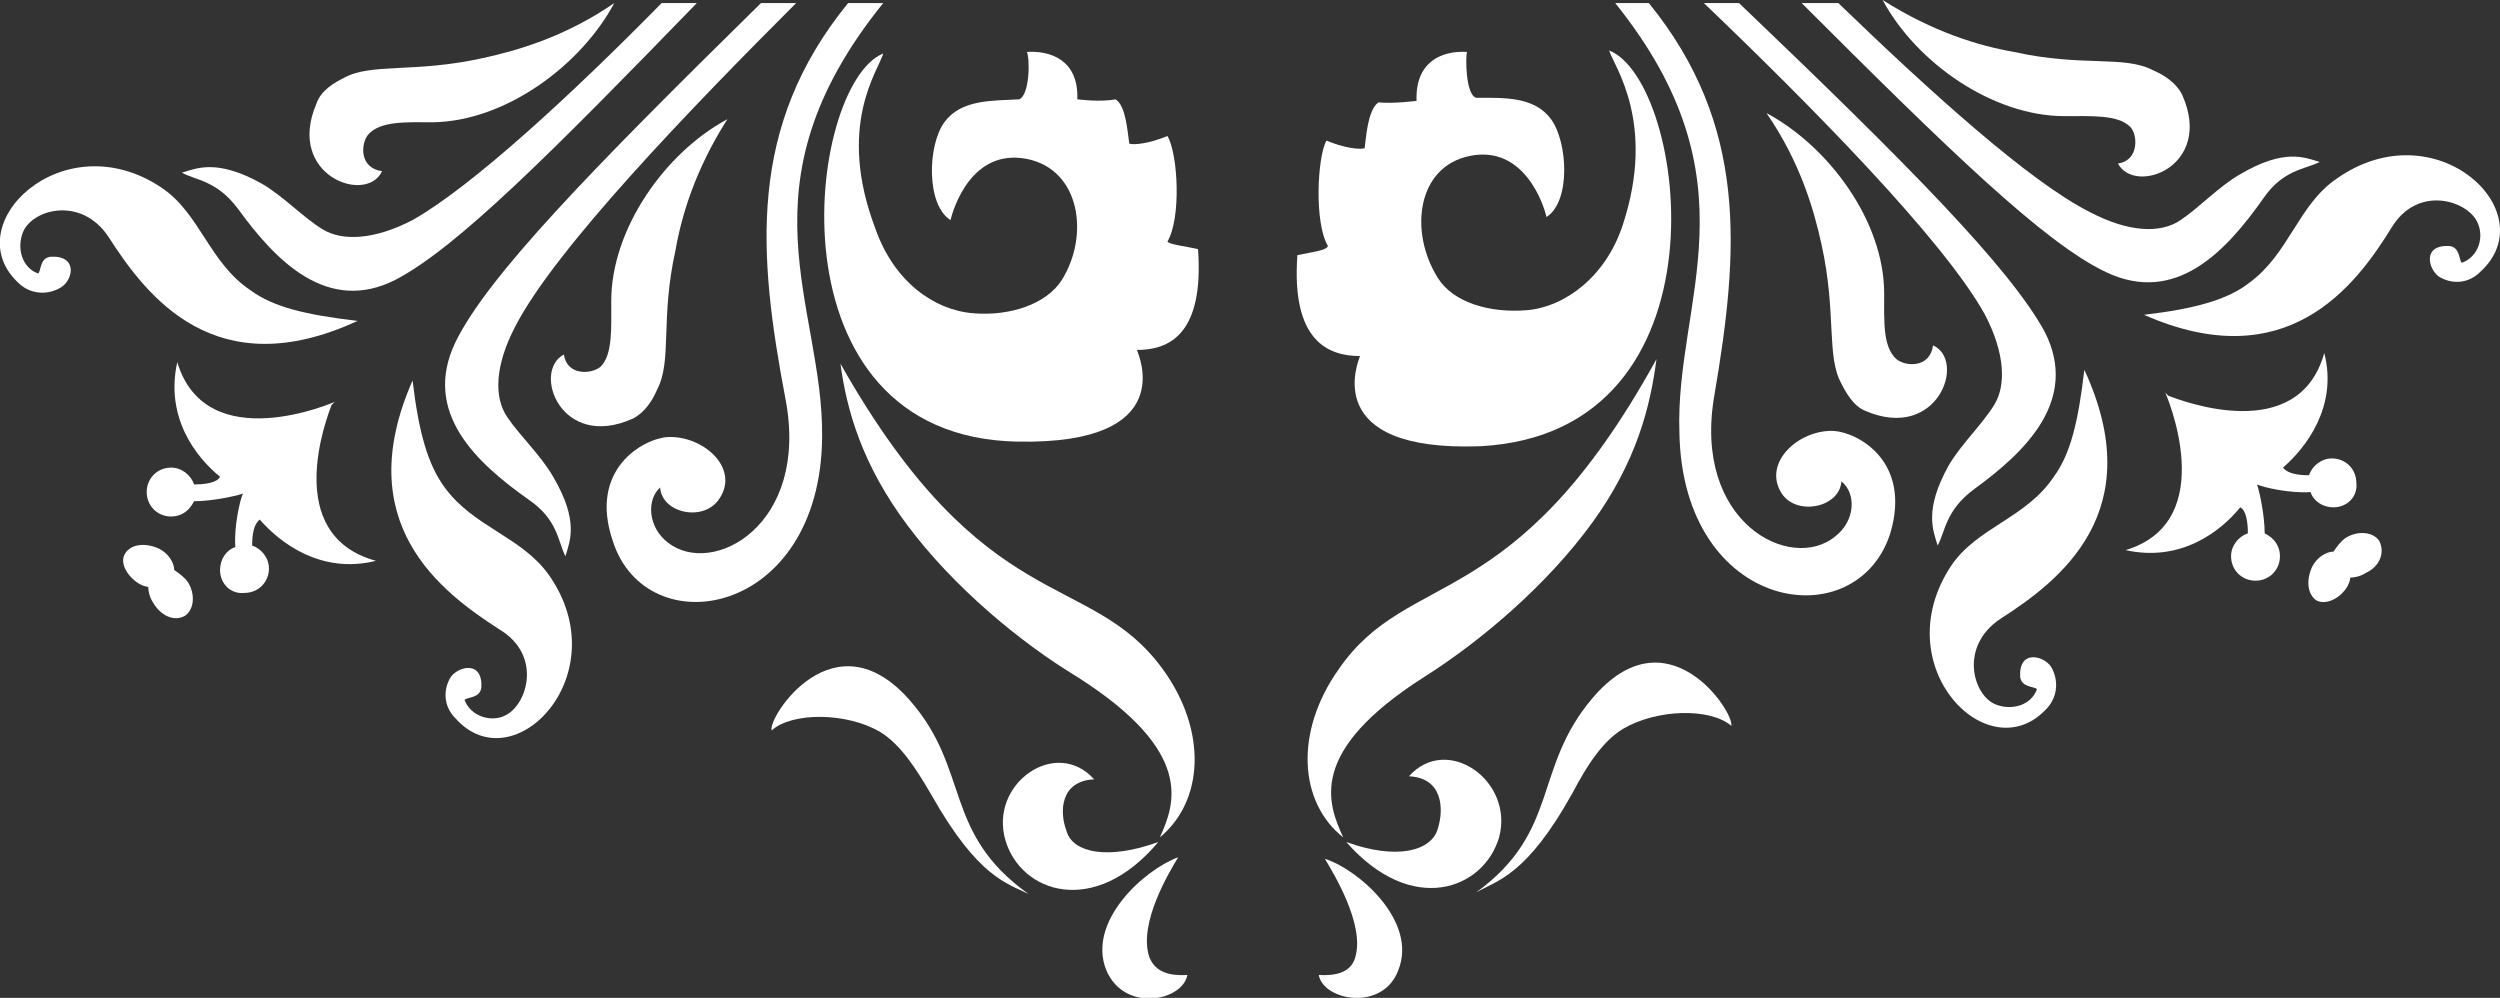 <?xml version="1.0" encoding="utf-8"?>
<!-- Generator: Adobe Illustrator 21.0.2, SVG Export Plug-In . SVG Version: 6.00 Build 0)  -->
<svg version="1.1" id="logo" xmlns="http://www.w3.org/2000/svg" xmlns:xlink="http://www.w3.org/1999/xlink" x="0px" y="0px"
	 viewBox="0 0 163.6 65.3" style="enable-background:new 0 0 163.6 65.3;" xml:space="preserve">
<rect x="0" y="0" width="163.6" height="65.3" fill="#333333" stroke="none"/>
<style type="text/css">
	.st20{fill:#fff;}
	.st21{fill:#fff;}
	.st22{fill:#e9dfd1;}
</style>
<path class="st20" d="M120.3,0.2c5.9,5.7,12.5,11.7,16.5,13.7c2.5,1.3,4.6,1.4,5.9,0.5c1.2-0.8,2.5-2.2,3.9-3
	c2.9-1.7,4.2-1.1,5.2-0.8c-1,0.5-2.4,0.5-3.7,2.4c-2.4,3.4-5.7,7-10.3,4.8c-4-1.9-10.2-7.9-19.9-17.6"/>
<path class="st20" d="M154.8,37.5c-0.3,0.2-0.7,0.3-1,0.3c0,0.2-0.1,0.4-0.2,0.6c-0.5,0.8-1.4,1.2-2,0.9c-0.6-0.4-0.7-1.3-0.3-2.2
	c0.3-0.6,0.9-1,1.4-1c0.2-0.3,0.5-0.7,0.8-0.9c0.8-0.5,1.8-0.4,2.2,0.2C156.1,36.2,155.7,37.1,154.8,37.5L154.8,37.5z"/>
<path class="st20" d="M140.3,20.6c9.3,4.1,13.8-1.8,16.2-5.7c1.7-2.8,4.9-1.8,5.6-0.4c0.5,1,0.1,2.3-1,2.7c-0.2-0.2-0.1-1-0.8-1.1
	c-1.8-0.1-1.4,1.5-0.7,2c0.8,0.5,1.9,0.5,2.7-0.3c4.3-3.9-2.9-10.7-9.4-6.1c-2.5,1.7-3.1,4.9-5.7,6.8
	C145.8,19.6,143.7,20.2,140.3,20.6L140.3,20.6z"/>
<path class="st20" d="M123.2,0c2.2,4.1,7.2,7.6,11.9,7.6c1.8,0,3.5-0.1,4.3,0.7c0.5,0.5,0.6,2.2-0.8,2.4c1.1,2.1,6.3,0.2,4.2-4.5
	c-0.4-0.8-1.2-1.3-1.9-1.6c-1.9-1-4.6-0.2-9.1-1.2C129.5,3,126.5,2.1,123.2,0L123.2,0z"/>
<path class="st20" d="M141.9,25.9l-0.2-0.2c0,0,3.7,8.4-2.6,10.3c3.6,0.8,6.2-1.2,7.5-2.8c0.4,0.2,0.5,1,0.5,1.7
	c-0.6,0.2-1.1,0.8-1.1,1.5c0,0.9,0.7,1.6,1.6,1.6c0.9,0,1.6-0.7,1.6-1.6c0-0.7-0.4-1.2-1-1.5c0-1.1-0.3-2.6-0.5-3.2
	c0.4,0.2,2.2,0.6,3.5,0.5c0.2,0.6,0.8,1,1.5,1c0.9,0,1.6-0.7,1.5-1.6c0-0.9-0.7-1.6-1.6-1.6c-0.7,0-1.3,0.5-1.5,1.1
	c-0.7,0-1.4-0.1-1.7-0.5c1.5-1.3,3.6-4,2.7-7.5C150.4,29.2,142.7,26.2,141.9,25.9L141.9,25.9z"/>
<path class="st20" d="M113.8,0.2c11.1,10.6,17.7,17.3,20,21.5c2.3,4.5-1.3,7.9-4.6,10.3c-1.9,1.4-1.9,2.8-2.4,3.7
	c-0.3-1-0.9-2.3,0.7-5.2c0.8-1.4,2.2-2.7,3-4s0.7-3.4-0.6-5.9c-2.7-4.9-11.5-13.8-18.4-20.4"/>
<path class="st20" d="M136.4,24.2c4.3,9.3-1.6,13.8-5.5,16.3c-2.7,1.8-1.8,5-0.3,5.6c1,0.4,2.3,0.1,2.7-1c-0.2-0.2-1-0.1-1.1-0.8
	c-0.1-1.8,1.5-1.4,2-0.7c0.5,0.8,0.5,1.9-0.2,2.7c-3.8,4.3-10.7-2.7-6.3-9.3c1.7-2.5,4.9-3.1,6.7-5.8
	C135.5,29.7,136,27.6,136.4,24.2L136.4,24.2z"/>
<path class="st20" d="M115.6,7.4c2.2,3.2,3.1,6.3,3.6,8.6c1,4.5,0.3,7.3,1.3,9.1c0.3,0.6,0.8,1.5,1.6,1.8c4.7,2,6.6-3.3,4.4-4.3
	c-0.2,1.5-1.8,1.4-2.4,0.9c-0.9-0.8-0.8-2.5-0.8-4.3C123.3,14.5,119.7,9.6,115.6,7.4L115.6,7.4z"/>
<path class="st20" d="M107.9,0.2c6.5,8,5.9,16.2,4.3,25.6c-1.5,8.4,5,11.7,7.9,9.3c1.3-1,1.4-2.8,0.4-3.6c-0.1,1.7-2.9,2.3-3.9,0.8
	c-1.3-2,1.1-4.2,3.4-4.1c1.6,0.1,5.1,2,3.7,6.7c-2.2,6.9-13.6,5.2-13.8-6.6c-0.3-8.6,5.2-16.4-4.2-28.1"/>
<path class="st20" d="M96.6,58.4c1.4-0.8,3.3-1.1,6.3-6.5c1-1.9,2-3.4,3.3-4.2c2.2-1.3,5.7-1.4,7.1-0.2c0.2-0.9-4.2-7.6-9.1-1.8
	C100.3,50.3,102.1,54.4,96.6,58.4L96.6,58.4z"/>
<path class="st20" d="M86.3,63.8c0.3,1.7,4.2,2.4,5.2-0.3c1.3-3.2-2.6-6.6-4.8-7.3c0.6,1,2.6,4.3,2,6.4
	C88.5,63.4,87.8,63.9,86.3,63.8L86.3,63.8z"/>
<path class="st20" d="M88.1,55.1c3.3,1.2,5.6,0.6,6-0.9c0.4-1.3,0.3-3.3-1.9-3.4c2.5-2.8,6.9,0.3,5.9,4C97.1,58.2,92.4,60,88.1,55.1
	L88.1,55.1z"/>
<path class="st20" d="M87.9,54.8c-1-2.2-2.4-5.6,5.3-10.5c3.8-2.4,8.1-6.1,11-10.1s3.8-7.6,4.2-10.7c-9.3,16.9-16.2,13.6-20.8,20.3
	C84.7,47.9,85,52.5,87.9,54.8L87.9,54.8z"/>
<path class="st20" d="M105.3,3.3c0.3,1,3.1,4.7,0.9,11.4c-1.1,3.4-3.8,5.4-6.3,5.6c-2.4,0.2-4.8-0.5-5.8-2.1c-1.9-3-1.4-7.3,2.1-8
	s4.8,3.1,5,4c1.6-1,1.4-4.9,0.3-6.4c-1.1-1.5-3.1-1.4-4.9-1.4c-0.7-0.2-0.7-2.7-0.6-3c-1.6-0.1-3.4,0.6-3.3,3.2c0,0-1.5,0.2-2.5,0.1
	c-0.7,0.5-0.8,2.3-0.9,3c-0.3,0.1-1.3,0-2.5-0.5c-0.6,1.1-0.8,5.4,0.1,6.9c-0.1,0.3-1.1,0.4-2,0.6c-0.4,5.6,2,6.6,4.1,6.6
	c-0.1,0.3-2.7,6.3,7.9,5.9C113.5,28.3,110.4,5.3,105.3,3.3L105.3,3.3z"/>
<path class="st20" d="M52.1,0.2C45.3,7,36.3,16.3,33.7,21.4c-1.3,2.5-1.4,4.6-0.5,5.9c0.8,1.2,2.2,2.5,3,3.9c1.7,2.9,1.1,4.2,0.8,5.2
	c-0.5-1-0.5-2.4-2.4-3.7c-3.4-2.4-7-5.7-4.8-10.3c2.1-4.3,8.8-11.2,20-22.2"/>
<path class="st20" d="M10,39.4c-0.2-0.3-0.3-0.7-0.3-1c-0.2,0-0.4-0.1-0.6-0.2c-0.8-0.5-1.3-1.4-0.9-2c0.4-0.6,1.3-0.7,2.2-0.3
	c0.6,0.3,1,0.9,1,1.4c0.3,0.2,0.7,0.5,0.9,0.8c0.5,0.8,0.4,1.8-0.2,2.2C11.4,40.7,10.5,40.3,10,39.4L10,39.4z"/>
<path class="st20" d="M27,24.9c-4.1,9.3,1.8,13.8,5.7,16.3c2.8,1.7,1.8,4.9,0.4,5.6c-0.9,0.5-2.3,0.1-2.7-1c0.2-0.2,1-0.1,1.1-0.8
	c0.1-1.8-1.5-1.4-2-0.7C29,45.1,29,46.2,29.8,47c3.8,4.3,10.7-2.9,6.1-9.4c-1.8-2.5-4.9-3.1-6.8-5.7C28,30.4,27.4,28.3,27,24.9
	L27,24.9z"/>
<path class="st20" d="M47.6,7.8C43.5,10,40,15,40,19.7c0,1.8,0.1,3.5-0.7,4.3c-0.6,0.5-2.2,0.6-2.4-0.8c-2.1,1.1-0.2,6.3,4.5,4.2
	c0.8-0.4,1.3-1.2,1.6-1.9c1-1.9,0.2-4.6,1.2-9.1C44.6,14.1,45.5,11.1,47.6,7.8L47.6,7.8z"/>
<path class="st20" d="M57.8,0.2c-9.7,12-3.9,19.8-4,28.4c-0.1,11.8-11.5,13.7-13.7,6.8c-1.6-4.7,2-6.7,3.6-6.8c2.3-0.1,4.7,2,3.4,4
	c-1,1.6-3.8,1-3.9-0.7c-0.9,0.8-0.8,2.6,0.5,3.6c2.9,2.3,9.3-1.1,7.7-9.4c-1.8-9.5-2.5-17.8,4.1-25.9"/>
<path class="st20" d="M67.3,58.5c-5.6-4-3.8-8.1-7.7-12.6c-5-5.8-9.4,1.1-9.1,1.9c1.3-1.2,4.9-1.2,7.1,0.1c1.3,0.8,2.3,2.3,3.4,4.2
	C64,57.4,65.9,57.8,67.3,58.5L67.3,58.5z"/>
<path class="st20" d="M77.7,63.8c-0.3,1.7-4.1,2.5-5.3-0.3c-1.3-3.2,2.5-6.6,4.7-7.4c-0.6,1-2.6,4.3-1.9,6.5
	C75.5,63.4,76.2,63.9,77.7,63.8L77.7,63.8z"/>
<path class="st20" d="M75.8,55.1c-4.2,5-9,3.3-10-0.1c-1.1-3.7,3.3-6.8,5.8-4c-2.2,0.1-2.3,2.1-1.8,3.4
	C70.2,55.8,72.5,56.3,75.8,55.1L75.8,55.1z"/>
<path class="st20" d="M75.9,54.8c2.9-2.4,3.1-7,0.2-11c-4.8-6.6-11.6-3.2-21.1-20c0.4,3,1.4,6.6,4.4,10.6s7.3,7.6,11.1,9.9
	C78.2,49.2,76.9,52.6,75.9,54.8L75.9,54.8z"/>
<path class="st20" d="M57.8,3.5c-5,2-7.8,25.1,8.8,25.4c10.6,0.2,7.9-5.7,7.8-6c2.1,0,4.4-1,4-6.6c-0.9-0.2-1.9-0.3-2-0.5
	c0.9-1.5,0.7-5.7,0-6.9c-1.2,0.5-2.2,0.6-2.5,0.5c-0.1-0.6-0.2-2.5-0.9-2.9c-1,0.2-2.5,0-2.5,0c0.1-2.6-1.8-3.2-3.3-3.1
	c0.2,0.4,0.2,2.8-0.5,3.1c-1.8,0.1-3.8,0-4.9,1.5s-1.2,5.4,0.4,6.4c0.2-0.8,1.4-4.7,5-4c3.5,0.7,4.1,5,2.3,7.9
	c-1,1.6-3.4,2.4-5.8,2.2c-2.6-0.2-5.2-2.1-6.4-5.5C54.7,8.2,57.5,4.6,57.8,3.5L57.8,3.5z"/>
<path class="st20" d="M21.7,26.5l0.2-0.2c0,0-8.4,3.7-10.3-2.6c-0.8,3.6,1.2,6.2,2.8,7.5c-0.2,0.4-1,0.5-1.7,0.5
	c-0.2-0.6-0.8-1.1-1.5-1.1c-0.9,0-1.6,0.7-1.6,1.6s0.7,1.6,1.6,1.6c0.7,0,1.2-0.4,1.5-1c1.1,0,2.6-0.3,3.2-0.5
	c-0.2,0.4-0.6,2.2-0.5,3.5c-0.6,0.2-1,0.8-1,1.5c0,0.9,0.7,1.6,1.6,1.5c0.9,0,1.6-0.7,1.6-1.6c0-0.7-0.5-1.3-1.1-1.5
	c0-0.7,0.1-1.4,0.5-1.7c1.3,1.5,4,3.6,7.6,2.7C18.4,35,21.4,27.3,21.7,26.5L21.7,26.5z"/>
<path class="st20" d="M45.6,0.2c-9.6,9.9-15.7,16-19.7,18.1c-4.5,2.3-7.9-1.3-10.3-4.6c-1.4-1.9-2.8-1.9-3.7-2.4
	c1-0.3,2.3-0.9,5.2,0.7c1.4,0.8,2.7,2.2,4,3s3.4,0.7,5.9-0.6c3.9-2.2,10.5-8.3,16.3-14.2"/>
<path class="st20" d="M23.4,21c-9.3,4.3-13.8-1.6-16.3-5.5c-1.8-2.7-5-1.8-5.6-0.3c-0.4,1-0.1,2.3,1,2.7c0.2-0.2,0.1-1,0.8-1.1
	c1.8-0.1,1.5,1.5,0.7,2s-1.9,0.5-2.7-0.2c-4.3-3.8,2.8-10.7,9.3-6.3c2.5,1.7,3.1,4.9,5.8,6.7C17.9,20.1,20,20.6,23.4,21L23.4,21z"/>
<path class="st20" d="M40.2,0.2c-3.2,2.2-6.3,3.1-8.6,3.6c-4.5,1-7.3,0.3-9.1,1.3c-0.6,0.3-1.5,0.8-1.8,1.7c-2,4.7,3.3,6.6,4.3,4.4
	c-1.5-0.2-1.4-1.8-0.9-2.4C24.9,7.9,26.6,8,28.4,8C33.1,7.9,38,4.3,40.2,0.2L40.2,0.2z"/>
<path class="st21" d="M-31.1,8.8"/>
<polygon class="st22" points="-31.4,7.2 -31.1,8.8 -30.4,10.3 -30.4,7.2 "/>
<polygon class="st22" points="195.1,7.2 194.7,8.8 194.1,10.3 194.1,7.2 "/>
</svg>
